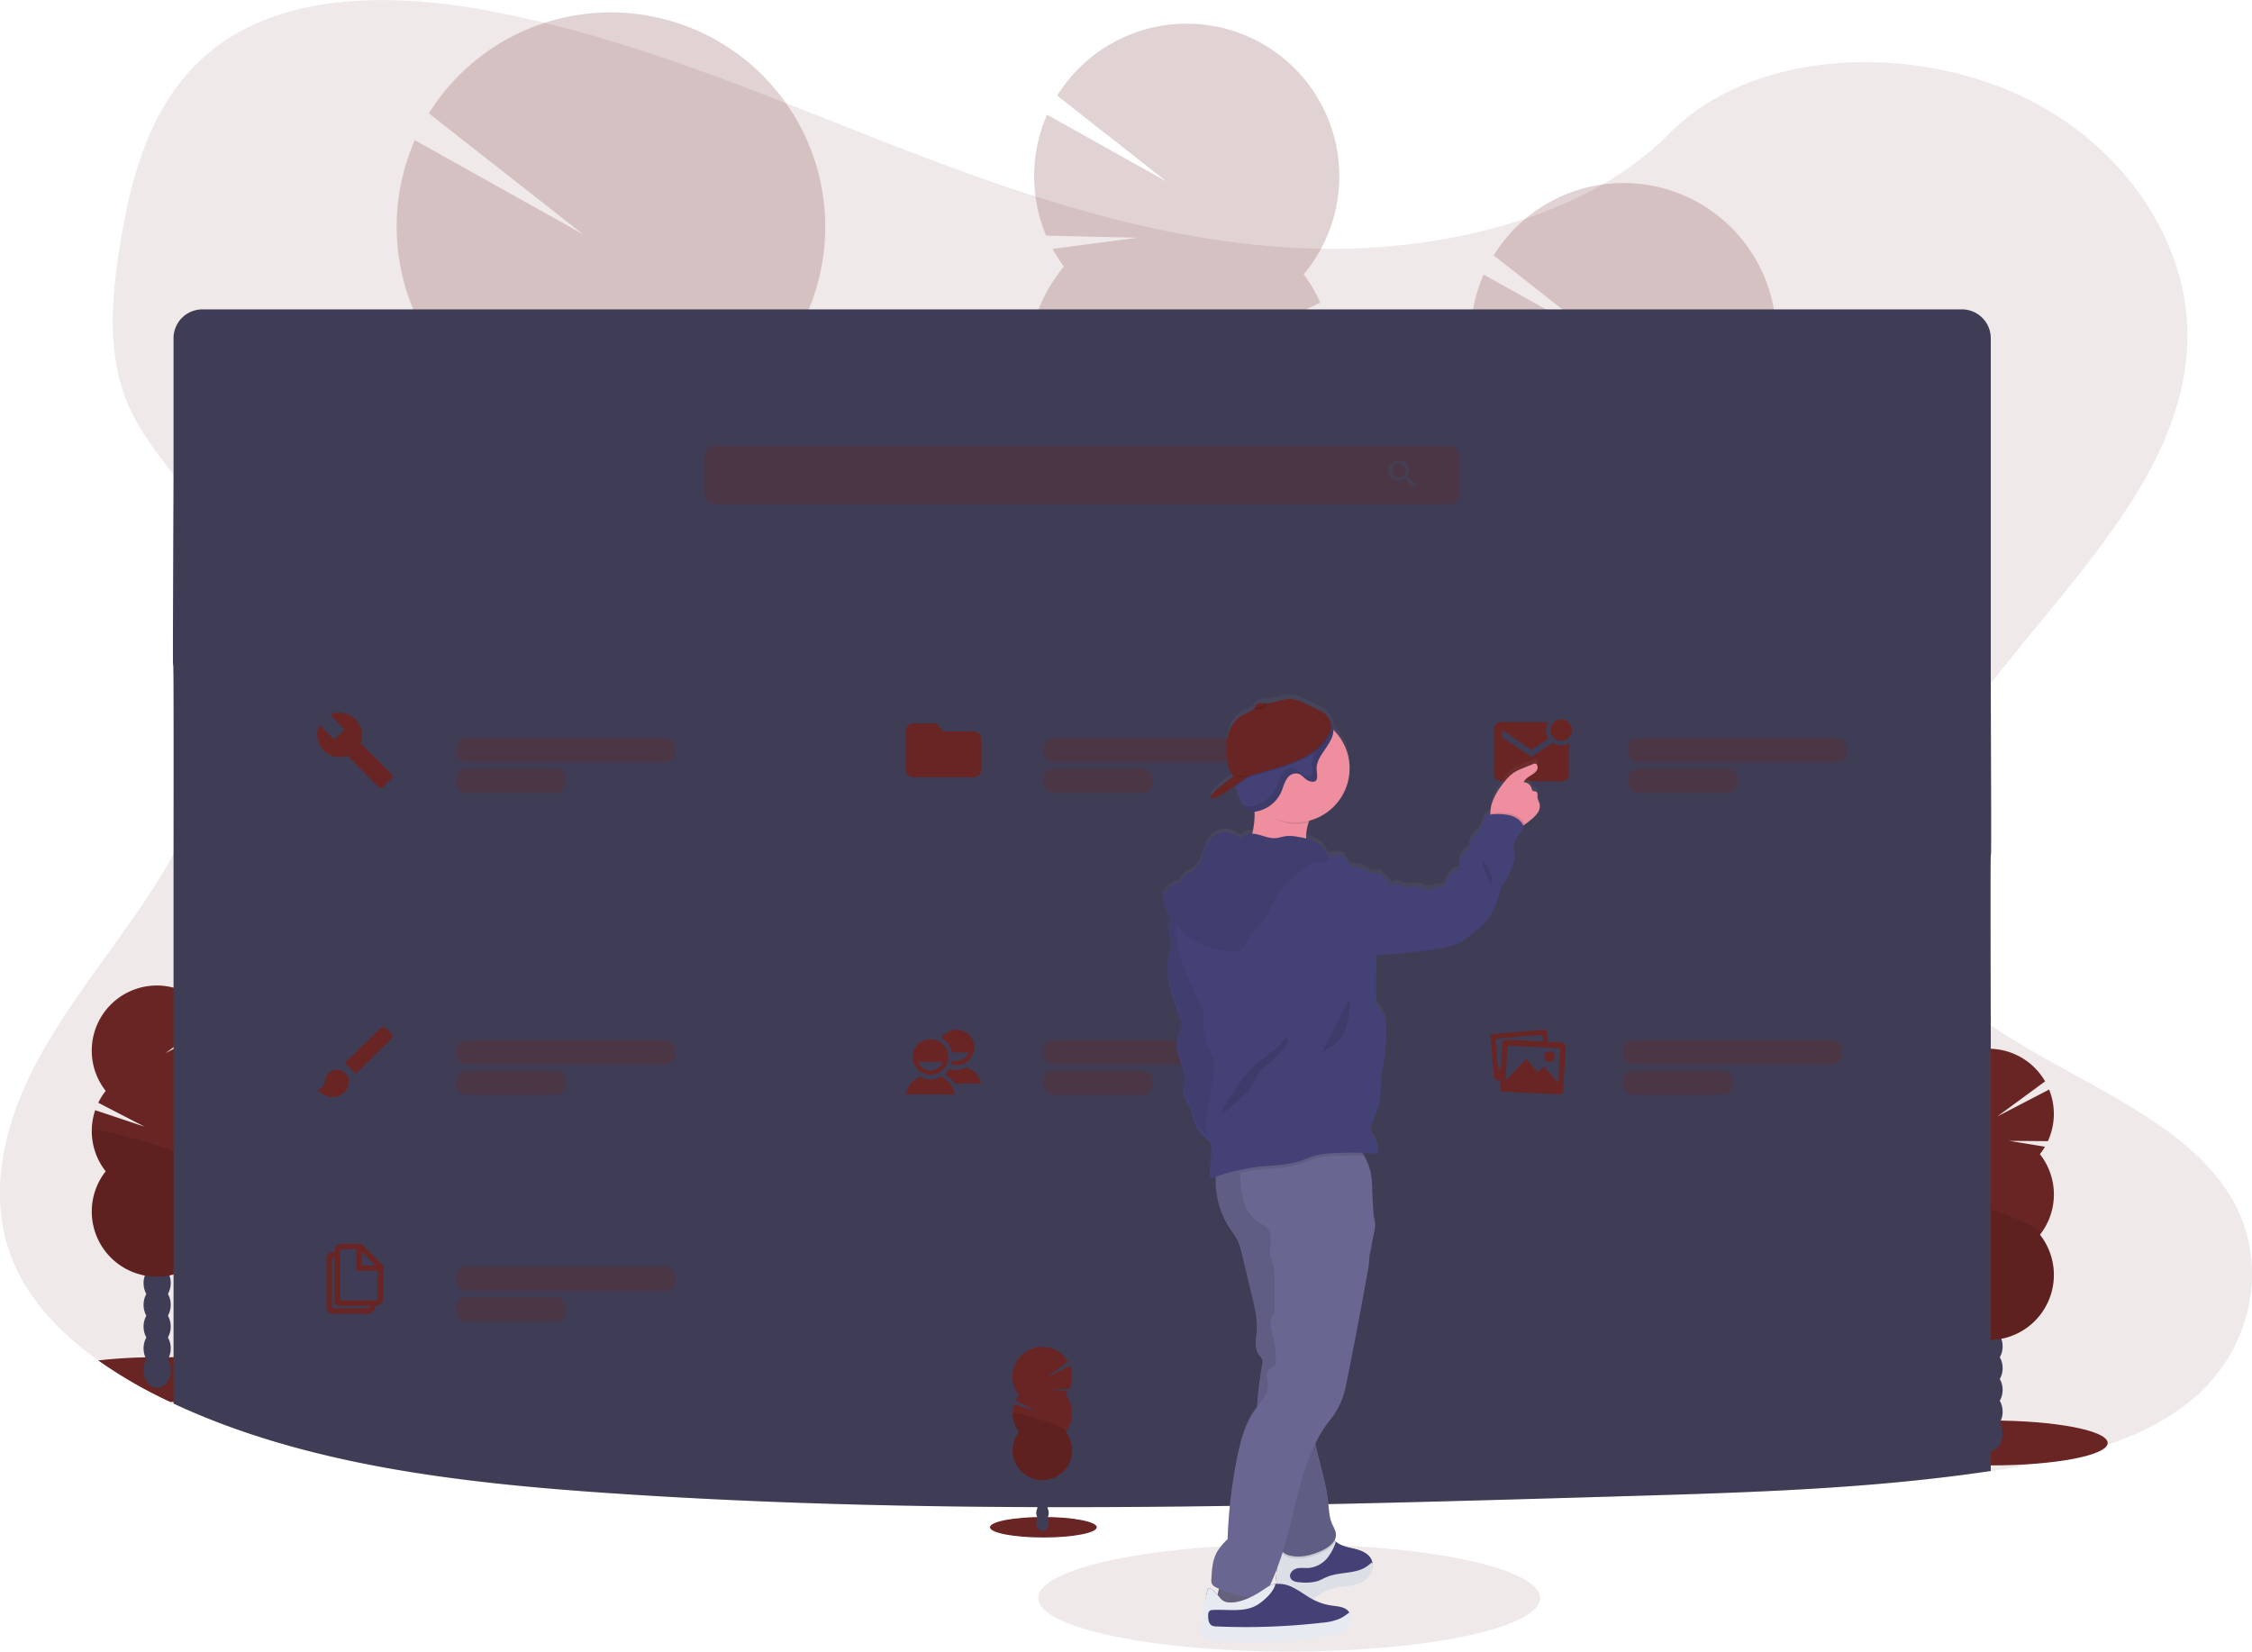 <svg id="a91a722e-5259-4ef2-8c31-2e8a1147b313" data-name="Layer 1" xmlns="http://www.w3.org/2000/svg" xmlns:xlink="http://www.w3.org/1999/xlink" width="1100" height="806.74" viewBox="0 0 1100 806.74"><defs><linearGradient id="f0793c8d-2cc7-4dcf-96d3-b23677fc2573" x1="459.23" y1="847.99" x2="459.23" y2="385.75" gradientTransform="translate(250.84)" gradientUnits="userSpaceOnUse"><stop offset="0" stop-color="gray" stop-opacity="0.25"/><stop offset="0.54" stop-color="gray" stop-opacity="0.12"/><stop offset="1" stop-color="gray" stop-opacity="0.1"/></linearGradient></defs><title>operating system</title><ellipse cx="629.72" cy="780.56" rx="122.56" ry="26.18" fill="#682523" opacity="0.1"/><path d="M1120.55,730.47c-24.35,20.2-59,28.56-92.51,33.84l-5.64.86c-58.57,8.74-118.32,10.52-177.79,12.28-165.87,4.91-332.17,9.81-497.6-1.51-73.16-5-148.13-13.76-212.25-43.7l-1.67-.79c-.83-.39-1.66-.78-2.49-1.19A224.11,224.11,0,0,1,98,711.17c-18.31-13.06-33.43-29-41.42-47.91-12.52-29.66-5.9-63,8.4-92s35.8-55.12,54.34-82.43c5.44-8,10.6-16.3,15.4-24.81,30-53.37,44.88-115.13,13.43-166.56a228.58,228.58,0,0,0-13.43-19c-7.67-10-15.47-20-20.74-31.07-12.29-25.76-9.65-54.73-5.17-82.25,6-36.59,17.05-76,51.38-98.86,35.67-23.74,86.3-22.54,130.57-14,68.83,13.19,132.36,40.8,196.49,65.7S618.6,165.56,689.11,168c62.26,2.17,134.89-14,176.23-56.08,40.15-40.85,115.6-43.94,170-19.27,51.91,23.54,85.48,73.36,83,123.12-3.16,62.1-54.93,111.83-95.9,164.7-6.81,8.79-13.33,17.68-19.28,26.72-19.42,29.53-33.15,65-19.78,96.88,7.5,17.85,21.81,31.47,39.06,43.36,38.65,26.63,92,44.55,116,81.83C1159.11,661.42,1151.45,704.82,1120.55,730.47Z" transform="translate(-50 -46.63)" fill="#682523" opacity="0.1"/><ellipse cx="972.5" cy="704.85" rx="57.01" ry="10.96" fill="#682523"/><ellipse cx="971.55" cy="700.19" rx="6.64" ry="8.69" fill="#3f3d56"/><ellipse cx="971.55" cy="689.57" rx="6.64" ry="8.69" fill="#3f3d56"/><ellipse cx="971.55" cy="678.94" rx="6.64" ry="8.69" fill="#3f3d56"/><ellipse cx="971.55" cy="668.32" rx="6.64" ry="8.69" fill="#3f3d56"/><ellipse cx="971.55" cy="657.7" rx="6.64" ry="8.69" fill="#3f3d56"/><ellipse cx="971.55" cy="647.08" rx="6.64" ry="8.69" fill="#3f3d56"/><ellipse cx="971.55" cy="636.46" rx="6.64" ry="8.69" fill="#3f3d56"/><path d="M1046.4,610.41a31,31,0,0,0,2.47-3.64l-17.44-2.86,18.86.14a31.78,31.78,0,0,0,.61-25.2L1025.59,592l23.34-17.15a31.8,31.8,0,1,0-52.51,35.58,31.55,31.55,0,0,0-3.63,5.8L1015.43,628l-24.14-8.1a31.79,31.79,0,0,0,5.13,29.86,31.8,31.8,0,1,0,50,0,31.78,31.78,0,0,0,0-39.32Z" transform="translate(-50 -46.63)" fill="#682523"/><path d="M989.61,630.07a31.68,31.68,0,0,0,6.81,19.66,31.8,31.8,0,1,0,50,0C1050.66,644.32,989.61,626.5,989.61,630.07Z" transform="translate(-50 -46.63)" opacity="0.1"/><path d="M184.73,720.54c0,5.59-21.81,10.21-50,10.87l-1.67,0c-.83-.39-1.66-.78-2.49-1.19A224.11,224.11,0,0,1,98,711.17c6.85-.8,14.64-1.34,23-1.52l1.13,0c1.82,0,3.67-.06,5.54-.06,1.22,0,2.43,0,3.62,0l1.18,0c.76,0,1.51,0,2.25,0C162.92,710.32,184.73,715,184.73,720.54Z" transform="translate(-50 -46.63)" fill="#682523"/><ellipse cx="76.76" cy="669.25" rx="6.64" ry="8.69" fill="#3f3d56"/><ellipse cx="76.76" cy="658.63" rx="6.64" ry="8.69" fill="#3f3d56"/><ellipse cx="76.76" cy="648.01" rx="6.64" ry="8.69" fill="#3f3d56"/><ellipse cx="76.76" cy="637.39" rx="6.64" ry="8.69" fill="#3f3d56"/><ellipse cx="76.76" cy="626.77" rx="6.64" ry="8.69" fill="#3f3d56"/><ellipse cx="76.76" cy="616.15" rx="6.64" ry="8.69" fill="#3f3d56"/><ellipse cx="76.76" cy="605.52" rx="6.64" ry="8.69" fill="#3f3d56"/><path d="M151.61,579.47a32.28,32.28,0,0,0,2.48-3.63L136.64,573l18.87.14a31.8,31.8,0,0,0,.6-25.19l-25.3,13.13,23.34-17.16a31.8,31.8,0,1,0-52.52,35.58,32.45,32.45,0,0,0-3.63,5.8L120.64,597,96.5,588.93a31.87,31.87,0,0,0,5.13,29.86,31.8,31.8,0,1,0,50,0,31.78,31.78,0,0,0,0-39.32Z" transform="translate(-50 -46.63)" fill="#682523"/><path d="M94.83,599.13a31.67,31.67,0,0,0,6.8,19.66,31.8,31.8,0,1,0,50,0C155.87,613.38,94.83,595.56,94.83,599.13Z" transform="translate(-50 -46.63)" opacity="0.1"/><g opacity="0.2"><path d="M355.84,601.92c0,.94-.1,1.86-.2,2.76Q344,600,332.72,594.75a18.59,18.59,0,0,1-10.6-5.17c-2.19-1.1-4.37-2.24-6.54-3.39a26.82,26.82,0,0,1,1.66-3c4.2-6.66,10.6-10.83,17.65-10.6s13.15,4.78,16.93,11.66A34.37,34.37,0,0,1,355.84,601.92Z" transform="translate(-50 -46.63)" fill="#3f3d56"/><path d="M357,567a34.56,34.56,0,0,1-5.13,17.32c-4.21,6.64-10.6,10.81-17.65,10.58-.49,0-1-.06-1.45-.1a18.59,18.59,0,0,1-10.6-5.17,25.27,25.27,0,0,1-4.88-6.37,35.82,35.82,0,0,1,1.1-35c4.21-6.66,10.6-10.83,17.65-10.6s13.15,4.78,16.93,11.66A34.47,34.47,0,0,1,357,567Z" transform="translate(-50 -46.63)" fill="#3f3d56"/><ellipse cx="336.18" cy="531.28" rx="28.63" ry="21.87" transform="translate(-255.43 803.92) rotate(-88.19)" fill="#3f3d56"/><ellipse cx="337.29" cy="496.31" rx="28.63" ry="21.87" transform="translate(-219.41 771.16) rotate(-88.19)" fill="#3f3d56"/><ellipse cx="338.39" cy="461.34" rx="28.63" ry="21.87" transform="translate(-183.39 738.39) rotate(-88.19)" fill="#3f3d56"/><path d="M264.12,219.46a105.78,105.78,0,0,1-7.76-12.24l57.72-7.62L252,198.1a104.92,104.92,0,0,1,.62-83l82,45.85L259.47,102A104.75,104.75,0,1,1,428.69,224.65,105.13,105.13,0,0,1,440,244.11l-75.77,36.38,80.33-24.17a104.85,104.85,0,0,1-20,97.78A104.75,104.75,0,1,1,260,348.91a104.73,104.73,0,0,1,4.08-129.45Z" transform="translate(-50 -46.63)" fill="#682523"/><path d="M449.05,290.08a104.29,104.29,0,0,1-24.44,64A104.75,104.75,0,1,1,260,348.91C246.57,330.66,449.42,278.33,449.05,290.08Z" transform="translate(-50 -46.63)" opacity="0.1"/></g><g opacity="0.2"><path d="M848.18,527.14c0,.67-.07,1.32-.14,2q-8.31-3.29-16.31-7.06a13.31,13.31,0,0,1-7.55-3.68c-1.55-.79-3.11-1.6-4.65-2.41a19.78,19.78,0,0,1,1.18-2.13c3-4.74,7.54-7.7,12.56-7.54s9.36,3.4,12.05,8.3A24.5,24.5,0,0,1,848.18,527.14Z" transform="translate(-50 -46.63)" fill="#3f3d56"/><path d="M849,502.25a24.56,24.56,0,0,1-3.65,12.33c-3,4.72-7.54,7.69-12.56,7.53l-1-.07a13.31,13.31,0,0,1-7.55-3.68,18.32,18.32,0,0,1-3.47-4.54,25.51,25.51,0,0,1,.78-24.88c3-4.74,7.55-7.71,12.56-7.55s9.37,3.4,12.05,8.3A24.55,24.55,0,0,1,849,502.25Z" transform="translate(-50 -46.63)" fill="#3f3d56"/><ellipse cx="834.19" cy="476.87" rx="20.37" ry="15.56" transform="translate(281.27 1248.98) rotate(-88.19)" fill="#3f3d56"/><ellipse cx="834.98" cy="451.98" rx="20.37" ry="15.56" transform="translate(306.9 1225.67) rotate(-88.19)" fill="#3f3d56"/><ellipse cx="835.76" cy="427.1" rx="20.37" ry="15.56" transform="translate(332.53 1202.35) rotate(-88.19)" fill="#3f3d56"/><path d="M782.91,255a73.57,73.57,0,0,1-5.52-8.71l41.08-5.42-44.21-1.07a74.67,74.67,0,0,1,.43-59.07L833,213.32,779.6,171.39A74.55,74.55,0,1,1,900,258.65a74.71,74.71,0,0,1,8.06,13.86L854.17,298.4l57.17-17.2a74.55,74.55,0,0,1-14.22,69.58A74.54,74.54,0,1,1,780,347.09,74.55,74.55,0,0,1,782.91,255Z" transform="translate(-50 -46.63)" fill="#682523"/><path d="M914.52,305.22a74.2,74.2,0,0,1-17.4,45.56A74.54,74.54,0,1,1,780,347.09C770.42,334.09,914.78,296.86,914.52,305.22Z" transform="translate(-50 -46.63)" opacity="0.1"/></g><g opacity="0.2"><path d="M635,449.09c0,.67-.08,1.32-.15,2q-8.31-3.29-16.31-7.06a13.28,13.28,0,0,1-7.54-3.68c-1.56-.79-3.11-1.6-4.65-2.41a19,19,0,0,1,1.17-2.13c3-4.73,7.55-7.7,12.56-7.54s9.36,3.4,12.05,8.3A24.5,24.5,0,0,1,635,449.09Z" transform="translate(-50 -46.63)" fill="#3f3d56"/><path d="M635.74,424.2a24.56,24.56,0,0,1-3.65,12.33c-3,4.72-7.54,7.69-12.56,7.53-.35,0-.68,0-1-.07a13.28,13.28,0,0,1-7.54-3.68,18.11,18.11,0,0,1-3.48-4.54,25.48,25.48,0,0,1,.79-24.88c3-4.74,7.54-7.71,12.56-7.55s9.36,3.4,12,8.3A24.54,24.54,0,0,1,635.74,424.2Z" transform="translate(-50 -46.63)" fill="#3f3d56"/><ellipse cx="620.97" cy="398.82" rx="20.37" ry="15.56" transform="matrix(0.03, -1, 1, 0.03, 152.77, 960.28)" fill="#3f3d56"/><ellipse cx="621.75" cy="373.93" rx="20.37" ry="15.56" transform="translate(178.4 936.96) rotate(-88.19)" fill="#3f3d56"/><ellipse cx="622.54" cy="349.05" rx="20.37" ry="15.56" transform="translate(204.04 913.64) rotate(-88.19)" fill="#3f3d56"/><path d="M569.68,176.91a74.87,74.87,0,0,1-5.52-8.71l41.08-5.42L561,161.71a74.62,74.62,0,0,1,.44-59.07l58.33,32.63L566.38,93.34A74.54,74.54,0,1,1,686.8,180.6a74.76,74.76,0,0,1,8.07,13.86L641,220.35l57.16-17.2a74.55,74.55,0,0,1-14.22,69.58A74.54,74.54,0,1,1,566.78,269a74.57,74.57,0,0,1,2.9-92.13Z" transform="translate(-50 -46.63)" fill="#682523"/><path d="M701.29,227.17a74.2,74.2,0,0,1-17.4,45.56A74.54,74.54,0,1,1,566.78,269C557.19,256.05,701.55,218.81,701.29,227.17Z" transform="translate(-50 -46.63)" opacity="0.1"/></g><path d="M1022.4,547.44V765.17c-58.57,8.74-118.32,10.52-177.79,12.28-165.87,4.91-332.17,9.81-497.6-1.51-73.16-5-148.13-13.76-212.25-43.7V464c.24-185-.76,0,0-185.56V211.85a14.1,14.1,0,0,1,14.1-14.1H1008.3a14.1,14.1,0,0,1,14.1,14.1V380.48C1023,547,1022,381,1022.4,547.44Z" transform="translate(-50 -46.63)" fill="#3f3d56"/><rect x="344.15" y="217.75" width="368.86" height="28.56" rx="5.22" fill="#682523" opacity="0.3"/><path d="M737.94,279.85h-.61l-.23-.19a5.1,5.1,0,0,0,1.19-3.25,4.94,4.94,0,1,0-4.92,5,5.09,5.09,0,0,0,3.24-1.18l.22.19V281l3.81,3.82,1.14-1.14Zm-4.57,0a3.44,3.44,0,1,1,3.43-3.44A3.42,3.42,0,0,1,733.37,279.85Z" transform="translate(-50 -46.63)" fill="#444053"/><rect x="222.84" y="493.2" width="34.42" height="11.9" rx="5" fill="#3f3d56" opacity="0.7"/><rect x="222.84" y="522.95" width="53.54" height="11.9" rx="5" fill="#682523" opacity="0.3"/><rect x="222.84" y="508.08" width="107.09" height="11.9" rx="5" fill="#682523" opacity="0.3"/><path d="M214.57,569.21a5.74,5.74,0,0,0-5.8,5.69,3.88,3.88,0,0,1-3.87,3.79,10,10,0,0,0,7.73,3.8,7.67,7.67,0,0,0,7.75-7.59A5.75,5.75,0,0,0,214.57,569.21Zm26.53-17.76-2.6-2.55a1.94,1.94,0,0,0-2.72,0l-17.34,17,5.32,5.22,17.32-17A1.86,1.86,0,0,0,241.1,551.45Z" transform="translate(-50 -46.63)" fill="#682523"/><rect x="222.84" y="345.66" width="34.42" height="11.9" rx="5" fill="#3f3d56" opacity="0.7"/><rect x="222.84" y="375.41" width="53.54" height="11.9" rx="5" fill="#682523" opacity="0.3"/><rect x="222.84" y="360.53" width="107.09" height="11.9" rx="5" fill="#682523" opacity="0.3"/><path d="M241.18,424.78,226,409.5a10.82,10.82,0,0,0-2.51-11.58,11,11,0,0,0-12.35-2.18l7.18,7.22-5,5L206,400.78a10.86,10.86,0,0,0,2.17,12.41,10.66,10.66,0,0,0,11.51,2.52L234.83,431a1.61,1.61,0,0,0,2.34,0l3.84-3.86a1.51,1.51,0,0,0,.17-2.35Z" transform="translate(-50 -46.63)" fill="#682523"/><rect x="509.6" y="493.2" width="34.42" height="11.9" rx="5" fill="#3f3d56" opacity="0.7"/><rect x="509.6" y="522.95" width="53.54" height="11.9" rx="5" fill="#682523" opacity="0.3"/><rect x="509.6" y="508.08" width="107.09" height="11.9" rx="5" fill="#682523" opacity="0.3"/><path d="M509.44,572.63a10,10,0,0,1-9.89,0c-3.87,1.19-6.24,5.09-7.12,8.54h24.12C515.68,577.72,513.32,573.82,509.44,572.63Zm-4.94-18.37a8.69,8.69,0,1,0,8.69,8.68A8.69,8.69,0,0,0,504.5,554.26Zm0,15.3a6.71,6.71,0,0,1-6.07-4.14h12.14A6.71,6.71,0,0,1,504.5,569.56Z" transform="translate(-50 -46.63)" fill="#682523"/><path d="M522.09,568a10.07,10.07,0,0,1-8.4.69,12,12,0,0,1-2.3,2.86,11.24,11.24,0,0,1,4.9,4.33H529.2A10.72,10.72,0,0,0,522.09,568Zm-4.94-18.38a8.71,8.71,0,0,0-7.33,4,10.78,10.78,0,0,1,5.15,7.14h8.25a6.72,6.72,0,0,1-6.07,4.12,6,6,0,0,1-2.08-.38,11.65,11.65,0,0,1-.54,2.07,8.35,8.35,0,0,0,2.62.4,8.69,8.69,0,0,0,0-17.38Z" transform="translate(-50 -46.63)" fill="#682523"/><rect x="222.84" y="603.86" width="34.42" height="11.9" rx="5" fill="#3f3d56" opacity="0.7"/><rect x="222.84" y="633.61" width="53.54" height="11.9" rx="5" fill="#682523" opacity="0.3"/><rect x="222.84" y="618.74" width="107.09" height="11.9" rx="5" fill="#682523" opacity="0.3"/><path d="M226.57,654.25h-9.82a3.28,3.28,0,0,0-3.32,3.24v.7h-.62a3.28,3.28,0,0,0-3.32,3.24v23.63a3.34,3.34,0,0,0,3.32,3.32h17.08a3.27,3.27,0,0,0,3.23-3.32v-.62h.71a3.27,3.27,0,0,0,3.23-3.32V664.75Zm0,3.66,6.84,6.84h-6.84Zm3.94,27.15a.67.67,0,0,1-.62.7H212.81a.73.73,0,0,1-.69-.7V661.43a.67.67,0,0,1,.69-.62h.62v21c0,1.82.86,2.66,2.67,2.66h14.41Zm3.93-3.94a.66.66,0,0,1-.61.7H216.75a.73.73,0,0,1-.69-.7V657.49a.67.67,0,0,1,.69-.62h7.19v10.51h10.5Z" transform="translate(-50 -46.63)" fill="#682523"/><rect x="509.6" y="345.66" width="34.42" height="11.9" rx="5" fill="#3f3d56" opacity="0.7"/><rect x="509.6" y="375.41" width="53.54" height="11.9" rx="5" fill="#682523" opacity="0.3"/><rect x="509.6" y="360.53" width="107.09" height="11.9" rx="5" fill="#682523" opacity="0.3"/><path d="M507.32,400H495.94a3.51,3.51,0,0,0-3.5,3.51v19.25a3.5,3.5,0,0,0,3.5,3.5H525.7a3.5,3.5,0,0,0,3.5-3.5V407.42a3.51,3.51,0,0,0-3.5-3.5H510.82l-3.5-3.94Z" transform="translate(-50 -46.63)" fill="#682523"/><rect x="792.79" y="493.2" width="34.42" height="11.9" rx="5" fill="#3f3d56" opacity="0.7"/><rect x="792.79" y="522.95" width="53.54" height="11.9" rx="5" fill="#682523" opacity="0.3"/><rect x="792.79" y="508.08" width="107.09" height="11.9" rx="5" fill="#682523" opacity="0.3"/><path d="M812.93,555.91l-6.77-.32-.4-4.41a1.7,1.7,0,0,0-1.88-1.52l-24.27,2a1.67,1.67,0,0,0-1.59,1.79l1.73,19.35a1.7,1.7,0,0,0,1.88,1.49l1.23-.09-.19,3.76a1.87,1.87,0,0,0,1.83,1.93l27.09,1.28a1.88,1.88,0,0,0,2-1.74l1.14-21.6A1.86,1.86,0,0,0,812.93,555.91Zm-29.12.44-.58,11.06-1.44,2-1.32-14.61v-.09a.89.89,0,0,1,.78-.77l21.42-1.75a.81.81,0,0,1,.87.64s0,0,0,0,0,0,0,0l.21,2.52-18-.86A1.9,1.9,0,0,0,783.81,556.35Zm27.4,19.44-7-8.17-3.07,2.82-5.67-6.63-10.07,10.72.86-16.33v0a.94.94,0,0,1,1-.74l23.9,1.16a.87.87,0,0,1,.85.83s0,0,0,0Z" transform="translate(-50 -46.63)" fill="#682523"/><path d="M806.89,565.42a2.63,2.63,0,1,0-2.62-2.63A2.64,2.64,0,0,0,806.89,565.42Z" transform="translate(-50 -46.63)" fill="#682523"/><rect x="795.17" y="345.66" width="34.42" height="11.9" rx="5" fill="#3f3d56" opacity="0.7"/><rect x="795.17" y="375.41" width="53.54" height="11.9" rx="5" fill="#682523" opacity="0.3"/><rect x="795.17" y="360.53" width="107.09" height="11.9" rx="5" fill="#682523" opacity="0.3"/><circle cx="762.56" cy="356.63" r="5.25" fill="#682523"/><path d="M808.53,409.45l-10.42,6.94-14.44-9.62v-3.51l14.44,9.63,8.3-5.53a7.39,7.39,0,0,1-.1-8H783.24a3.52,3.52,0,0,0-3.51,3.51v21.88a3.52,3.52,0,0,0,3.51,3.51H813a3.51,3.51,0,0,0,3.5-3.51v-15.2a7.37,7.37,0,0,1-8-.06Z" transform="translate(-50 -46.63)" fill="#682523"/><ellipse cx="509.64" cy="746.02" rx="26.08" ry="5.01" fill="#682523"/><ellipse cx="509.21" cy="743.89" rx="3.04" ry="3.97" fill="#3f3d56"/><ellipse cx="509.21" cy="739.03" rx="3.04" ry="3.97" fill="#3f3d56"/><ellipse cx="509.21" cy="734.17" rx="3.04" ry="3.97" fill="#3f3d56"/><ellipse cx="509.21" cy="729.31" rx="3.04" ry="3.97" fill="#3f3d56"/><ellipse cx="509.21" cy="724.46" rx="3.04" ry="3.97" fill="#3f3d56"/><ellipse cx="509.21" cy="719.6" rx="3.04" ry="3.97" fill="#3f3d56"/><ellipse cx="509.21" cy="714.74" rx="3.04" ry="3.97" fill="#3f3d56"/><path d="M570.57,728.13a13.59,13.59,0,0,0,1.13-1.67l-8-1.31,8.62.07a14.59,14.59,0,0,0,.28-11.52l-11.57,6,10.67-7.85a14.54,14.54,0,1,0-24,16.28,15.11,15.11,0,0,0-1.66,2.65l10.36,5.38-11-3.7a14.53,14.53,0,0,0,2.34,13.65,14.54,14.54,0,1,0,22.86,0,14.55,14.55,0,0,0,0-18Z" transform="translate(-50 -46.63)" fill="#682523"/><path d="M544.6,737.12a14.45,14.45,0,0,0,3.11,9,14.54,14.54,0,1,0,22.86,0C572.52,743.64,544.6,735.49,544.6,737.12Z" transform="translate(-50 -46.63)" opacity="0.1"/><path d="M802,436.86a13.68,13.68,0,0,1-1-2.7c-.1-1.07.32-2.48-.63-3-.53-.29-1.27-.07-1.74-.45a2.15,2.15,0,0,1-.51-1.2,4.1,4.1,0,0,0-3.8-3c1-2.71,4.68-3.37,6.3-5.76.81-1.19.55-3.38-.88-3.39a2.49,2.49,0,0,0-1,.25l-5.33,2.2a27.35,27.35,0,0,0-3,1.39c-2.93,1.67-5.12,4.38-7.09,7.13a30.49,30.49,0,0,0-4.41,8,18,18,0,0,0-.94,5.49c0,.19,0,.38,0,.56-.87.15-1.58.53-2.49.71l-2.07,5.47a6.93,6.93,0,0,1-1.35,2.49,12.52,12.52,0,0,1-1.46,1.15,8.45,8.45,0,0,0-2.91,7.37,7.93,7.93,0,0,0-4.66,9.78,9.31,9.31,0,0,0-6.81,6,4.43,4.43,0,0,1-.89,1.88,3.55,3.55,0,0,1-2.37.73c-2.34.15-4.38,2-6.49,1a13.21,13.21,0,0,0-7.71-1.08,5.77,5.77,0,0,1-1.65.15,4.43,4.43,0,0,1-1.35-.47,10.46,10.46,0,0,0-3.06-1.21,2.84,2.84,0,0,0-2.9,1.12c-.74-.81-1.18-1.86-1.85-2.73a3,3,0,0,0-2.82-1.35c.7-.63,0-1.89-.93-2.11a11.56,11.56,0,0,0-2.81.1c-2.44,0-4.32-2.24-6.69-2.83-2.18-.53-5.09.11-6.21-1.85-.35-.63-.45-1.45-1-1.92a3.64,3.64,0,0,0-.71-1.45c-.9-1-2.41-1.16-3.76-1.12a15.68,15.68,0,0,0-4.37.75c0-.17-.09-.36-.15-.56a11.09,11.09,0,0,0-4.84-5.94A20,20,0,0,0,688,454.2c0-.18,0-.35,0-.53a22.55,22.55,0,0,1,1.16-7.43c.08-.26.18-.52.27-.78a26.6,26.6,0,0,0,12-44.63,6.83,6.83,0,0,0-.21-1.6,7.86,7.86,0,0,0-1.6-3.12c-1.22-2.72-3.12-3.92-5.55-5.06-.7-.33-1.44-.65-2.22-1-3.87-1.74-7.61-4.3-12-4.29-4,0-7.86,2.21-11.82,2.13l-.3,0h-.29l-.36,0c-1.11-.13-2.44-.39-3.17.46a4.5,4.5,0,0,0-.56,1.09,2.64,2.64,0,0,1-.2.37h0a4.4,4.4,0,0,1-.51.69h0c-1.28,1.4-3.43,2-5.2,2.94-4,2.05-6.62,6.23-7.66,10.61s-.68,9,.1,13.44c.4,2.22,1.26,4.74,2.84,6.14h0l0,0s-13.37,9.51-10.93,10.86c1.33.74,6.87-2.77,11.64-6.12.05.2.09.41.15.61a44,44,0,0,0,2.18,6.25c1,2.39,2.44,5,4.93,5.69a5.36,5.36,0,0,0,1.69.19l.44,0a39.39,39.39,0,0,1-1.15,10.87,6.61,6.61,0,0,0-4.09,1.13,3.29,3.29,0,0,1-1.66.88,2.89,2.89,0,0,1-1.71-.84,9.7,9.7,0,0,0-12.14.64c-4.84,4.57-4.29,13.49-10,16.95-1.56.95-3.56,1.46-4.48,3.05a11.41,11.41,0,0,1-.77,1.47,4.05,4.05,0,0,1-1.36,1,26.48,26.48,0,0,0-4.68,2.7,6.72,6.72,0,0,0-2.69,4.54,8.61,8.61,0,0,0,.82,3.81,36.44,36.44,0,0,0,3.12,6,6.38,6.38,0,0,0-1.26,2.95c-.4,2.81.94,5.58,1.09,8.42.13,2.48-.66,4.9-1.1,7.34-1.76,9.54,1.61,19.2,5,28.26a14.58,14.58,0,0,1,1.2,4.65c.09,3-1.6,5.67-2.07,8.59-1,6.14,3.53,11.92,3.63,18.13,0,2.87-.86,5.78-.14,8.55.47,1.85,1.62,3.44,2.44,5.17,1.44,3.06,1.83,6.53,3.21,9.62a23.07,23.07,0,0,0,7.12,8.48c1.73,5.49-.73,12.12,0,18q1.41-.56,2.85-1a41.17,41.17,0,0,0,6.3,24.84c1.55,2.42,3.37,4.68,4.54,7.31a34.26,34.26,0,0,1,1.77,5.79q2.51,10.47,5,20.92c1.36,5.65,2.73,11.4,2.32,17.2-.28,4-1.3,8.57,1.18,11.77a8.51,8.51,0,0,1,1.49,2.06,5.22,5.22,0,0,1,0,2.72,180.71,180.71,0,0,0-2.48,20.39c-.56.75-1.12,1.51-1.63,2.26-4.11,6-6.09,13.21-7.69,20.32a245.83,245.83,0,0,0-5.16,42.44,28.38,28.38,0,0,0-5.26,6.41c-2.15,4-2.43,8.7-2.66,13.24a4.73,4.73,0,0,0,.24,2.18A4.48,4.48,0,0,0,644.2,822l1.24.59c-.27,1-.51,2-.72,3.05-1.58-1.78-4.39-4.6-4.87-2.54a101.78,101.78,0,0,0-2.56,21,1.77,1.77,0,0,0,1.9,2.12A116.25,116.25,0,0,0,660,848c5.65,0,11.29-.46,16.92-.89l5.77-.44a127.7,127.7,0,0,0,17.67-2.19c2.55-.56,5.18-1.35,7.1-3.14s2.86-4.85,1.54-7.12v0c-1.61-2.74-5.37-2.94-8.51-3.38a27.85,27.85,0,0,1-8.92-2.84c-.63-.32-1.24-.68-1.85-1,.16,0,.33-.08.48-.14,2.7-.91,4.85-3,7.39-4.25,3-1.45,6.31-1.78,9.57-2.19s6.62-1,9.33-2.86c2.54-1.74,4.34-4.91,3.75-7.89a5.15,5.15,0,0,0-.16-.62c-1-3.23-4.5-5-7.76-5.8s-6.8-1.28-9.44-3.38l-.39-.31c-.22-.19-.45-.37-.69-.56a5.62,5.62,0,0,0,.77-3.26c-.14-1.79-1.18-3.37-1.89-5-1.39-3.25-1.5-6.88-1.88-10.39-.94-8.83-3.65-17.35-5.69-26-.23-1-.45-2-.67-3a62.86,62.86,0,0,1,7.27-11.64,38,38,0,0,0,7-13.77c.42-1.54.73-3.1,1.05-4.67Q713.18,694.18,718,667a45.19,45.19,0,0,0,.91-7.84,23.89,23.89,0,0,0,1.35-7.43c.94-3.67,1.89-7.52,1.12-9.92-.54-1.7-.81-7.51-1.11-13.08a50.24,50.24,0,0,0-.54-8.93c-.09-.51-.19-1-.3-1.51q-.09-.45-.18-.75a25.68,25.68,0,0,0-1.76-4.86,23.63,23.63,0,0,0-1.32-2.71,12.34,12.34,0,0,0-1-1.48,62,62,0,0,1,6.22.58c.5.07,1.12.11,1.43-.3A1.47,1.47,0,0,0,723,608a12.75,12.75,0,0,0-1.62-6.76c-.8-1.42-1.91-2.8-1.88-4.43a6.53,6.53,0,0,1,.55-2.2l2.77-7.44c2.35-6.29,1.23-13.58,2.45-20.18a118.46,118.46,0,0,0,1.82-15.61c.23-4.47.09-9.32-2.6-12.9a14.73,14.73,0,0,1-2-2.84,8.41,8.41,0,0,1-.48-3.39q-.07-10.51.42-21a206.38,206.38,0,0,0,35.05-4,22,22,0,0,0,4-1.08,20.19,20.19,0,0,0,4-2.53c3.93-2.84,7.92-5.73,10.91-9.55a32.36,32.36,0,0,0,6.46-15.94c2.84-2.63,4.35-6.37,5.77-10a15.42,15.42,0,0,0,1.32-4.85c.07-1.72-1.06-3.52-.74-5.21a13.78,13.78,0,0,1,4.19-7.58,2.74,2.74,0,0,0,1-1.33,2.12,2.12,0,0,0-.23-1.3l-.09-.15c.28-.17.54-.35.81-.53.93-.66,1.82-1.39,2.69-2.1a17,17,0,0,0,3.49-3.54A5.75,5.75,0,0,0,802,436.86ZM673.69,820.15c-.24,0-.48,0-.71.06a9.57,9.57,0,0,0-2.54.73l-.19.1c1.1-2.38,2.14-4.8,3.08-7.26.11-.29.21-.58.32-.88l-.12,1.64A20.22,20.22,0,0,0,673.69,820.15Z" transform="translate(-50 -46.63)" fill="url(#f0793c8d-2cc7-4dcf-96d3-b23677fc2573)"/><path d="M688,455.73c.1,3.88,1.42,7.64,1.62,11.52-11.43.57-22.72-5-34-3.28,3.17-2.05,4.86-5.74,5.86-9.37a38.9,38.9,0,0,0,1.11-14.41,6.61,6.61,0,0,0-.14-.79c-.42-1.9-1.51-4.59-1.22-6.08.39-2,2.25-1.59,3.93-1.48a150.51,150.51,0,0,1,15.26,2c1.32.23,14.13,3.43,14.33,3.1a59.69,59.69,0,0,0-5.55,11.43A22.32,22.32,0,0,0,688,455.73Z" transform="translate(-50 -46.63)" fill="#ee8e9e"/><path d="M801.05,443.73a16.64,16.64,0,0,1-3.49,3.52c-.87.71-1.76,1.44-2.69,2.09a11.5,11.5,0,0,1-5.72,2.33c-2.72.18-8.51-1.42-10.2-3.75a6.77,6.77,0,0,1-1-3.91,17.88,17.88,0,0,1,.94-5.46,30.42,30.42,0,0,1,4.41-8c2-2.74,4.16-5.43,7.09-7.09a27.35,27.35,0,0,1,3-1.39l5.33-2.18a2.5,2.5,0,0,1,1-.26c1.43,0,1.69,2.2.88,3.38-1.62,2.38-5.27,3-6.3,5.73a4.09,4.09,0,0,1,3.8,2.95,2.11,2.11,0,0,0,.51,1.19c.47.37,1.21.16,1.74.45.95.5.53,1.91.63,3a13.5,13.5,0,0,0,1,2.68A5.69,5.69,0,0,1,801.05,443.73Z" transform="translate(-50 -46.63)" fill="#ee8e9e"/><path d="M643.4,833.08c.88-.88,2.32-.73,3.55-.54a132,132,0,0,0,19.95,1.61c.84-4.08-1.59-8-2.37-12.14a10.76,10.76,0,0,0-.8-3.08c-.94-1.8-3.06-2.63-5.05-3-3.59-.76-9.21-2.09-11.22,1.54C645.05,821.78,644.28,828.22,643.4,833.08Z" transform="translate(-50 -46.63)" fill="#65617d"/><path d="M716.49,817.65c-2.71,1.85-6.07,2.42-9.33,2.84s-6.61.74-9.57,2.19c-2.54,1.26-4.69,3.32-7.39,4.22a15.31,15.31,0,0,1-7.67.12c-3-.57-6.26-1.67-7.89-4.29-1.46-2.32-1.31-5.27-1.11-8,.24-3.09.47-6.2.69-9.3a4.4,4.4,0,0,1,.58-2.24c2.19-3.2,7.52,1.33,10.37,1.33,4.52,0,9.37-2.46,12.62-5.45a3.89,3.89,0,0,1,1-.74c1.29-.58,2.58.49,3.72,1.42l.39.31c2.64,2.09,6.18,2.52,9.44,3.37s6.75,2.55,7.76,5.77a4.57,4.57,0,0,1,.16.61C720.83,812.76,719,815.91,716.49,817.65Z" transform="translate(-50 -46.63)" fill="#3f3d56"/><path d="M716.49,817.65c-2.71,1.85-6.07,2.42-9.33,2.84s-6.61.74-9.57,2.19c-2.54,1.26-4.69,3.32-7.39,4.22a15.31,15.31,0,0,1-7.67.12c-3-.57-6.26-1.67-7.89-4.29-1.46-2.32-1.31-5.27-1.11-8,.24-3.09.47-6.2.69-9.3a4.4,4.4,0,0,1,.58-2.24c2.19-3.2,7.52,1.33,10.37,1.33,4.52,0,9.37-2.46,12.62-5.45a3.89,3.89,0,0,1,1-.74c1.29-.58,2.58.49,3.72,1.42l.39.31c2.64,2.09,6.18,2.52,9.44,3.37s6.75,2.55,7.76,5.77a4.57,4.57,0,0,1,.16.61C720.83,812.76,719,815.91,716.49,817.65Z" transform="translate(-50 -46.63)" fill="#434175"/><path d="M716.49,818.69c-2.71,1.85-6.07,2.43-9.33,2.85s-6.61.73-9.57,2.18c-2.54,1.26-4.69,3.32-7.39,4.22a15.31,15.31,0,0,1-7.67.12,12.6,12.6,0,0,1-7.89-5.33c-1.46-2.32-1.31-5.27-1.11-8,.24-3.09.47-6.2.69-9.3a4.4,4.4,0,0,1,.58-2.24c2.19-3.2,7.52,1.33,10.37,1.33,4.52,0,9.37-2.46,12.62-5.45a3.89,3.89,0,0,1,1-.74c1.29-.58,2.58.49,3.72,1.42a26.4,26.4,0,0,1-3.17,6.56,13.63,13.63,0,0,1-10,6.22c-2,.15-4.09-.25-6,.27s-3.77,2.52-3.08,4.42,3.06,2.25,5,2.36a22.38,22.38,0,0,0,8.21-.58c1.6-.53,3.07-1.41,4.62-2.06,6.62-2.74,15-1.21,20.46-5.85a13,13,0,0,1,1.67-1.28C721.67,812.8,719,817,716.49,818.69Z" transform="translate(-50 -46.63)" fill="#e8eaf2"/><path d="M716.49,818.69c-2.71,1.85-6.07,2.43-9.33,2.85s-6.61.73-9.57,2.18c-2.54,1.26-4.69,3.32-7.39,4.22a15.31,15.31,0,0,1-7.67.12,12.6,12.6,0,0,1-7.89-5.33c-1.46-2.32-1.31-5.27-1.11-8,.24-3.09.47-6.2.69-9.3a4.4,4.4,0,0,1,.58-2.24c2.19-3.2,7.52,1.33,10.37,1.33,4.52,0,9.37-2.46,12.62-5.45a3.89,3.89,0,0,1,1-.74c1.29-.58,2.58.49,3.72,1.42a26.4,26.4,0,0,1-3.17,6.56,13.63,13.63,0,0,1-10,6.22c-2,.15-4.09-.25-6,.27s-3.77,2.52-3.08,4.42,3.06,2.25,5,2.36a22.38,22.38,0,0,0,8.21-.58c1.6-.53,3.07-1.41,4.62-2.06,6.62-2.74,15-1.21,20.46-5.85a13,13,0,0,1,1.67-1.28C721.67,812.8,719,817,716.49,818.69Z" transform="translate(-50 -46.63)" opacity="0.05"/><path d="M644.64,616.07a40.77,40.77,0,0,0,5.58,30c1.55,2.4,3.37,4.66,4.54,7.27a33.77,33.77,0,0,1,1.77,5.77l5,20.8c1.36,5.62,2.73,11.34,2.32,17.11-.28,4-1.3,8.53,1.18,11.71a8.46,8.46,0,0,1,1.49,2.05,5.15,5.15,0,0,1,0,2.7c-2.54,15.11-4.43,30.9.16,45.51,4.17,13.25,4.41,27.93,7.95,41.35a9.24,9.24,0,0,0,2.19,4.59,7.27,7.27,0,0,0,3.3,1.56c5.22,1.25,10.73-.21,15.59-2.46,3.42-1.59,7.1-4.37,6.81-8.12-.14-1.79-1.18-3.36-1.89-5-1.39-3.23-1.5-6.83-1.88-10.33-.94-8.78-3.65-17.26-5.69-25.84s-3.44-17.57-1.71-26.23a229.79,229.79,0,0,1,16.87-51.9,6.27,6.27,0,0,1,1.55-2.32,16.86,16.86,0,0,0,2.19-1.49,6.66,6.66,0,0,0,1-2.72c.76-2.74,3-4.77,4.53-7.17,3.83-6.08,2.62-13.87,2.48-21.05-.14-7,.86-14-.28-20.92S714.65,607,708,604.88c-3.29-1.07-6.85-.82-10.29-.48C679.48,606.2,661.76,609.51,644.64,616.07Z" transform="translate(-50 -46.63)" fill="#696791"/><path d="M644.64,617.07a40.77,40.77,0,0,0,5.58,30c1.55,2.4,3.37,4.66,4.54,7.27a33.77,33.77,0,0,1,1.77,5.77l5,20.8c1.36,5.62,2.73,11.34,2.32,17.11-.28,4-1.3,8.53,1.18,11.71a8.46,8.46,0,0,1,1.49,2.05,5.15,5.15,0,0,1,0,2.7c-2.54,15.11-4.43,30.9.16,45.51,4.17,13.25,4.41,27.93,7.95,41.35a9.24,9.24,0,0,0,2.19,4.59,7.27,7.27,0,0,0,3.3,1.56c5.22,1.25,10.73-.21,15.59-2.46,3.42-1.59,7.1-4.37,6.81-8.12-.14-1.79-1.18-3.36-1.89-5-1.39-3.23-1.5-6.83-1.88-10.33-.94-8.78-3.65-17.26-5.69-25.84s-3.44-17.57-1.71-26.23a229.79,229.79,0,0,1,16.87-51.9,6.27,6.27,0,0,1,1.55-2.32,16.86,16.86,0,0,0,2.19-1.49,6.66,6.66,0,0,0,1-2.72c.76-2.74,3-4.77,4.53-7.17,3.83-6.08,2.62-13.87,2.48-21.05-.14-7,.86-14-.28-20.92S714.65,608,708,605.88c-3.29-1.07-6.85-.82-10.29-.48C679.48,607.2,661.76,610.51,644.64,617.07Z" transform="translate(-50 -46.63)" opacity="0.1"/><path d="M718.92,659.86a44,44,0,0,1-.91,8.07q-4.83,27-10.28,54c-.32,1.56-.63,3.12-1.05,4.65a37.78,37.78,0,0,1-7,13.7c-15.15,18.89-16.46,46.32-24.68,69.1-.56,1.54-1.11,3.09-1.7,4.61a115.75,115.75,0,0,1-5.07,11.31,3.22,3.22,0,0,1-1,1.35,3.08,3.08,0,0,1-1.65.33,48.31,48.31,0,0,1-21.36-4.86,4.48,4.48,0,0,1-2.27-1.89,4.66,4.66,0,0,1-.24-2.17c.23-4.51.51-9.19,2.66-13.16a28.22,28.22,0,0,1,5.26-6.38,242.36,242.36,0,0,1,5.16-42.22c1.6-7.08,3.58-14.23,7.69-20.21,3-4.42,7.38-8.78,6.84-14.11-.23-2.34-1.21-5.25.69-6.62.83-.61,2.06-.69,2.63-1.55a3,3,0,0,0,.37-1.32,32.66,32.66,0,0,0-.68-10.93,58.79,58.79,0,0,1-1.63-7.13,9,9,0,0,1,1.79-6.88c.1-4.87,0-9.92.07-14.78a27.16,27.16,0,0,0-.69-8.25c-.36-1.27-.93-2.49-1.21-3.79-1-4.67,1.52-10.27-1.5-14-1.26-1.54-3.2-2.31-4.85-3.42a17.71,17.71,0,0,1-6.66-9.57A52.59,52.59,0,0,1,655.75,622a11.28,11.28,0,0,1,0-2.53,4.35,4.35,0,0,1,.34-1.27c.94-2.11,3.46-2.93,5.71-3.47a185.15,185.15,0,0,1,43.61-5.1c5.44-3.7,8.49-2.37,10.8,1.54a41.09,41.09,0,0,1,3.07,7.51c1,3.18,1.12,21,2.14,24.17C722.72,647,718.87,655.5,718.92,659.86Z" transform="translate(-50 -46.63)" fill="#696791"/><path d="M620.68,497.92c-.4,2.8.94,5.55,1.09,8.38.13,2.47-.66,4.88-1.1,7.31-1.76,9.48,1.61,19.09,5,28.11a14.4,14.4,0,0,1,1.2,4.62c.09,2.94-1.6,5.64-2.07,8.55-1,6.11,3.53,11.85,3.63,18,0,2.85-.86,5.75-.14,8.5.47,1.84,1.62,3.43,2.43,5.14,1.45,3,1.84,6.5,3.22,9.57,2.49,5.55,7.84,9.18,12.94,12.51,2.89-1,6-2.11,7.62-4.72a11.63,11.63,0,0,0,1.33-4.14c1.1-6.33,1.06-12.79,1-19.21A118.59,118.59,0,0,0,656,564c-1-7-3.29-13.7-4.92-20.57-2-8.65-3.09-17.59-6.28-25.9-2.81-7.29-7.17-13.84-11.77-20.12-1.75-2.39-3.14-5.81-6.54-5.26A7.13,7.13,0,0,0,620.68,497.92Z" transform="translate(-50 -46.63)" fill="#434175"/><path d="M620.68,495.92c-.4,2.8.94,5.55,1.09,8.38.13,2.47-.66,4.88-1.1,7.31-1.76,9.48,1.61,19.09,5,28.11a14.4,14.4,0,0,1,1.2,4.62c.09,2.94-1.6,5.64-2.07,8.55-1,6.11,3.53,11.85,3.63,18,0,2.85-.86,5.75-.14,8.5.47,1.84,1.62,3.43,2.43,5.14,1.45,3,1.84,6.5,3.22,9.57,2.49,5.55,7.84,9.18,12.94,12.51,2.89-1,6-2.11,7.62-4.72a11.63,11.63,0,0,0,1.33-4.14c1.1-6.33,1.06-12.79,1-19.21A118.59,118.59,0,0,0,656,562c-1-7-3.29-13.7-4.92-20.57-2-8.65-3.09-17.59-6.28-25.9-2.81-7.29-7.17-13.84-11.77-20.12-1.75-2.39-3.14-5.81-6.54-5.26A7.13,7.13,0,0,0,620.68,495.92Z" transform="translate(-50 -46.63)" opacity="0.05"/><path d="M694.66,436.91a59.69,59.69,0,0,0-5.55,11.43,26.19,26.19,0,0,1-6.3.76c-8.25,0-14.08-4.69-18.93-10.62-.42-1.9-3-3.67-2.74-5.16.39-2,2.25-1.59,3.93-1.48a150.51,150.51,0,0,1,15.26,2C681.65,434,694.46,437.24,694.66,436.91Z" transform="translate(-50 -46.63)" opacity="0.1"/><circle cx="632.81" cy="375.34" r="26.41" fill="#ee8e9e"/><path d="M716.18,611.19c-4.57-.27-9.18-.08-13.76.1a47.15,47.15,0,0,0-8.55.88c-3.47.79-6.71,2.37-10.13,3.36-5.48,1.59-11.26,1.66-16.93,2.22a94.36,94.36,0,0,0-11.09,1.74,4.35,4.35,0,0,1,.34-1.27c.94-2.11,3.46-2.93,5.71-3.47a185.15,185.15,0,0,1,43.61-5.1C710.82,606,713.87,607.28,716.18,611.19Z" transform="translate(-50 -46.63)" opacity="0.1"/><path d="M698.18,465.21c-1.15,1.33-2.7,2.8-4.4,2.37a6.08,6.08,0,0,1-1.72-.92c-3-2-6.78-2.42-10.36-3a152.4,152.4,0,0,1-21.34-4.8,21.93,21.93,0,0,0-6.32-1.28c-4.47,0-8.44,3-11.24,6.48s-4.8,7.57-7.55,11.1c-2,2.52-4.3,4.74-6.13,7.35-4.62,6.59-5.62,15.19-4.42,23.15s4.37,15.47,7.53,22.88A78.47,78.47,0,0,0,638.37,541c-1.06,6-.5,13,2.38,18.4.93,1.77,2.08,3.49,2.39,5.47a13.85,13.85,0,0,1-.16,4l-1.35,9.56c-.41,2.91-.82,5.82-1.35,8.72-1,5.29-2.28,11,.17,15.82,2.93,5.74-.15,13.09.62,19.49a97.8,97.8,0,0,1,25.74-6.11c5.67-.56,11.45-.63,16.93-2.22,3.42-1,6.66-2.57,10.13-3.37a47,47,0,0,1,8.55-.87c6.33-.25,12.7-.51,19,.42.5.08,1.12.12,1.43-.29a1.47,1.47,0,0,0,.19-.75,12.63,12.63,0,0,0-1.62-6.72c-.8-1.41-1.91-2.79-1.88-4.41a6.48,6.48,0,0,1,.55-2.19l2.77-7.4c2.35-6.25,1.23-13.51,2.45-20.07a117.46,117.46,0,0,0,1.82-15.53c.23-4.45.09-9.27-2.6-12.83a14.67,14.67,0,0,1-2-2.83,8.34,8.34,0,0,1-.48-3.37q-.09-13.36.73-26.72c-2.34-4.21-4.79-8.51-7.13-12.72-2.73-4.9-5.49-9.9-6.59-15.4-.73-3.63-.71-7.38-1.23-11.05a4.9,4.9,0,0,0-.93-2.59,4.69,4.69,0,0,0-3.76-1.11A16.44,16.44,0,0,0,698.18,465.21Z" transform="translate(-50 -46.63)" fill="#434175"/><path d="M794.87,449.34a11.5,11.5,0,0,1-5.72,2.33c-2.72.18-8.51-1.42-10.2-3.75a6.77,6.77,0,0,1-1-3.91,4.91,4.91,0,0,1,1.14-.22,29.88,29.88,0,0,1,8.86.36c2.88.7,5.66,2.45,6.87,5.16Z" transform="translate(-50 -46.63)" opacity="0.1"/><path d="M707,506.46c1.61,2,3.28,4.06,5.56,5.25,2.63,1.36,5.72,1.39,8.67,1.33a208,208,0,0,0,36.23-4,22.81,22.81,0,0,0,4-1.07,20.6,20.6,0,0,0,4-2.52c3.93-2.82,7.92-5.7,10.91-9.51a32.05,32.05,0,0,0,6.46-15.85c2.84-2.61,4.35-6.34,5.77-9.93a15.24,15.24,0,0,0,1.32-4.82c.07-1.71-1.06-3.5-.74-5.18a13.64,13.64,0,0,1,4.19-7.54,2.74,2.74,0,0,0,1-1.33,2.1,2.1,0,0,0-.23-1.29c-1.22-2.71-4-4.45-6.88-5.16a29.61,29.61,0,0,0-8.87-.36,20.06,20.06,0,0,0-2.9.78l-2.07,5.43a6.88,6.88,0,0,1-1.35,2.48,12.52,12.52,0,0,1-1.46,1.15,8.38,8.38,0,0,0-2.91,7.33,7.88,7.88,0,0,0-4.66,9.72,9.3,9.3,0,0,0-6.81,6,4.45,4.45,0,0,1-.89,1.87A3.66,3.66,0,0,1,753,480c-2.34.14-4.38,2-6.49,1a13.29,13.29,0,0,0-7.71-1.08,5.77,5.77,0,0,1-1.65.15,4.43,4.43,0,0,1-1.35-.47,10.72,10.72,0,0,0-3.06-1.2,2.84,2.84,0,0,0-2.9,1.12c-.74-.81-1.18-1.85-1.85-2.72a3,3,0,0,0-2.82-1.35c.7-.62,0-1.87-.93-2.1a12.66,12.66,0,0,0-2.81.1c-2.44,0-4.32-2.23-6.69-2.81-2.18-.53-5.09.11-6.21-1.84-.39-.69-.47-1.63-1.14-2a2.2,2.2,0,0,0-1.48-.17,14.24,14.24,0,0,0-4.45,1.35c-2.29,9-1.09,18.24.65,27.3A24.07,24.07,0,0,0,707,506.46Z" transform="translate(-50 -46.63)" fill="#434175"/><path d="M706.93,538.51l-11.37,22.94c1.23-2.13,3.82-3,5.87-4.31A15.54,15.54,0,0,0,707,549.6a47.14,47.14,0,0,0,2.15-9.29c.23-1.45.71-3.49,0-4.81C707.89,535.77,707.47,537.44,706.93,538.51Z" transform="translate(-50 -46.63)" opacity="0.1"/><path d="M674.21,558c-2.57,2.54-5.71,4.41-8.53,6.66-6.6,5.26-11.3,12.46-15.89,19.53a30.77,30.77,0,0,0-3.25,5.92c.54.46,1.34,0,1.88-.49l8.93-7.84a20.19,20.19,0,0,0,3-3c1.55-2.09,2.24-4.69,3.65-6.88a26.84,26.84,0,0,1,5.43-5.53c2.05-1.76,11.47-9.73,9.18-12.83C676.92,554.34,675.56,556.64,674.21,558Z" transform="translate(-50 -46.63)" opacity="0.1"/><path d="M693.72,458.58a26.78,26.78,0,0,0-9.45-3.11,20,20,0,0,0-6-.43c-1.86.23-3.65.95-5.52,1-2.63.15-5.14-.92-7.68-1.61s-5.47-1-7.6.57a3.29,3.29,0,0,1-1.66.88,3,3,0,0,1-1.71-.84,9.74,9.74,0,0,0-12.14.64c-4.84,4.54-4.29,13.41-10,16.86-1.56,1-3.56,1.45-4.48,3a12,12,0,0,1-.77,1.46,4,4,0,0,1-1.36,1,26.43,26.43,0,0,0-4.68,2.69,6.66,6.66,0,0,0-2.69,4.51,8.53,8.53,0,0,0,.82,3.79,35.62,35.62,0,0,0,34.61,22.13,5.42,5.42,0,0,0,3.63-1.13,6.93,6.93,0,0,0,1.27-2.09c2.67-5.59,7.68-9.72,10.86-15,1.89-3.17,3.11-6.72,5.09-9.84,3-4.73,7.54-8.23,12-11.62,2.52-1.91,5.31-3.92,8.47-3.79,2.81.12,4.86.27,3.82-3.17A11,11,0,0,0,693.72,458.58Z" transform="translate(-50 -46.63)" fill="#434175"/><path d="M693.72,458.58a26.78,26.78,0,0,0-9.45-3.11,20,20,0,0,0-6-.43c-1.86.23-3.65.95-5.52,1-2.63.15-5.14-.92-7.68-1.61s-5.47-1-7.6.57a3.29,3.29,0,0,1-1.66.88,3,3,0,0,1-1.71-.84,9.74,9.74,0,0,0-12.14.64c-4.84,4.54-4.29,13.41-10,16.86-1.56,1-3.56,1.45-4.48,3a12,12,0,0,1-.77,1.46,4,4,0,0,1-1.36,1,26.43,26.43,0,0,0-4.68,2.69,6.66,6.66,0,0,0-2.69,4.51,8.53,8.53,0,0,0,.82,3.79,35.62,35.62,0,0,0,34.61,22.13,5.42,5.42,0,0,0,3.63-1.13,6.93,6.93,0,0,0,1.27-2.09c2.67-5.59,7.68-9.72,10.86-15,1.89-3.17,3.11-6.72,5.09-9.84,3-4.73,7.54-8.23,12-11.62,2.52-1.91,5.31-3.92,8.47-3.79,2.81.12,4.86.27,3.82-3.17A11,11,0,0,0,693.72,458.58Z" transform="translate(-50 -46.63)" opacity="0.05"/><path d="M707.47,841.36c-1.92,1.79-4.55,2.57-7.1,3.12a127.7,127.7,0,0,1-17.67,2.19l-5.77.44c-5.63.43-11.27.86-16.92.88a117.17,117.17,0,0,1-20.82-1.8,2.28,2.28,0,0,1-1.65-.8,2.24,2.24,0,0,1-.25-1.31,100.74,100.74,0,0,1,2.56-20.9c.65-2.81,5.7,3.5,5.93,3.77a5.76,5.76,0,0,0,4.59,2.43c5.81.32,12.32-3.21,16.93-6.35a22.18,22.18,0,0,1,3.14-1.95,9.19,9.19,0,0,1,2.54-.72,15.28,15.28,0,0,1,8.64,1.75c3.47,1.72,6.51,4.19,10,6a28.06,28.06,0,0,0,8.92,2.82c3.14.43,6.9.64,8.51,3.36v0C710.33,836.54,709.37,839.58,707.47,841.36Z" transform="translate(-50 -46.63)" fill="#434175"/><path d="M707.47,842.4c-1.92,1.79-4.55,2.57-7.1,3.12a127.7,127.7,0,0,1-17.67,2.19l-5.77.44c-5.63.43-11.27.86-16.92.88a116.24,116.24,0,0,1-20.82-1.8,2.27,2.27,0,0,1-1.65-.79,9.26,9.26,0,0,1-1.29-2.36c.12-7,2-14.05,3.6-20.9.65-2.81,5.7,3.5,5.93,3.77a5.76,5.76,0,0,0,4.59,2.43c5.81.32,12.32-3.21,16.93-6.35a22.18,22.18,0,0,1,3.14-1.95,9.19,9.19,0,0,1,2.54-.72c-.75,4.18-6.74,9.23-9.84,10.77-6.26,3.11-13.7,1.55-20.68,1.92a3,3,0,0,0-1.47.35c-.83.56-.88,1.75-.86,2.75.06,1.66.27,3.62,1.72,4.46a4.94,4.94,0,0,0,2.32.49,327.89,327.89,0,0,0,51.57-1.81,28.23,28.23,0,0,0,8.4-1.87,21.44,21.44,0,0,0,4.87-3.14C711.21,836,709.37,840.62,707.47,842.4Z" transform="translate(-50 -46.63)" fill="#e8eaf2"/><path d="M693.09,421.69c-.1,2.73,1.76,8-3.35,6.55-3-.88-3.9-4.49-7.76-3.69s-4.76,5.57-6.06,8.68a16.59,16.59,0,0,1-12,9.72,7.26,7.26,0,0,1-3.31,0c-2.49-.71-3.91-3.28-4.93-5.66a44.08,44.08,0,0,1-2.18-6.22,25.31,25.31,0,0,1-.79-4.56h0a19.48,19.48,0,0,1,0-3.15c.46-6.21,4-11.87,8.52-16.15s10-7.38,15.45-10.43a22.9,22.9,0,0,1,5.7-2.54,19.21,19.21,0,0,1,6-.24,20.85,20.85,0,0,1,7.66,1.8,10.71,10.71,0,0,1,2.69,1.89,8.11,8.11,0,0,1,2.34,3.89c1,4-1.58,7.63-3.66,10.8C695.51,415.19,693.22,418.17,693.09,421.69Z" transform="translate(-50 -46.63)" fill="#434175"/><path d="M779,480.3c-1.09-2.75-5.67-10.36-4.35-13a33.77,33.77,0,0,1,3.49,6.24C779,475.69,778.32,478.55,779,480.3Z" transform="translate(-50 -46.63)" opacity="0.1"/><path d="M697.47,412.37c2.08-3.17,4.64-6.79,3.66-10.8a8.35,8.35,0,0,0-3-4.44,7.27,7.27,0,0,1,.76,1.87c1,4-1.58,7.62-3.66,10.8-1.85,2.82-4.14,5.81-4.28,9.32-.1,2.73,1.77,8-3.34,6.55-3-.88-3.9-4.49-7.77-3.69s-4.75,5.56-6.06,8.68a16.57,16.57,0,0,1-12,9.72,7.26,7.26,0,0,1-3.31,0,5.05,5.05,0,0,1-1.56-.77,6.76,6.76,0,0,0,3.77,3.34,7.44,7.44,0,0,0,3.32,0,16.63,16.63,0,0,0,12-9.73c1.31-3.12,2.16-7.86,6.06-8.67s4.72,2.8,7.77,3.68c5.11,1.48,3.24-3.82,3.34-6.55C693.33,418.18,695.63,415.19,697.47,412.37Z" transform="translate(-50 -46.63)" opacity="0.1"/><path d="M698.6,406.94a21.84,21.84,0,0,1-1.56,2.24,26.58,26.58,0,0,1-3.61,3.74c-.79.68-1.6,1.31-2.44,1.91a38.47,38.47,0,0,1-4.93,2.95,91.47,91.47,0,0,1-15.78,5.65l-10.54,3.07c-1.3,1-3.67,2.74-6.28,4.57a25.31,25.31,0,0,1-.79-4.56h0a19.48,19.48,0,0,1,0-3.15c.46-6.21,4-11.87,8.52-16.15s10-7.38,15.45-10.43a22.9,22.9,0,0,1,5.7-2.54,19.21,19.21,0,0,1,6-.24,20.85,20.85,0,0,1,7.66,1.8,10.71,10.71,0,0,1,2.69,1.89,10.14,10.14,0,0,1,1.35,2.86C700.7,402.7,699.78,405,698.6,406.94Z" transform="translate(-50 -46.63)" opacity="0.1"/><path d="M698.6,406.23a21.84,21.84,0,0,1-1.56,2.24,26.58,26.58,0,0,1-3.61,3.74c-.79.68-1.6,1.31-2.44,1.91a39.65,39.65,0,0,1-4.93,2.95,91.47,91.47,0,0,1-15.78,5.65l-10.54,3.06c-3.68,2.79-16,11.91-18.07,10.77-2.44-1.34,10.93-10.81,10.93-10.81l.61.47c-2-1.23-3-4.08-3.42-6.55-.78-4.42-1.15-9-.1-13.37s3.67-8.51,7.66-10.55c1.77-.92,3.92-1.53,5.2-2.93a4.4,4.4,0,0,0,.51-.69,2.08,2.08,0,0,0,.2-.36,4.32,4.32,0,0,1,.56-1.09c.73-.84,2.06-.59,3.17-.45l.36,0a5.68,5.68,0,0,0,.59,0c4,.09,7.81-2.12,11.82-2.12,4.39,0,8.13,2.54,12,4.28.78.35,1.52.67,2.22,1,2.8,1.3,4.9,2.69,6,6.38C700.7,402,699.78,404.31,698.6,406.23Z" transform="translate(-50 -46.63)" fill="#682523"/><path d="M667.94,390.28a1.8,1.8,0,0,1-.42,2.32,3.2,3.2,0,0,1-1.66.59,11.2,11.2,0,0,1-1.3.1,3.58,3.58,0,0,1-1.71-.29,2.2,2.2,0,0,1-.3-.19,4.4,4.4,0,0,0,.51-.69c.1.08.2.06.59,0a9.13,9.13,0,0,0,2.14-.36,2.38,2.38,0,0,0,.8-.39,2.48,2.48,0,0,0,.76-1.15Z" transform="translate(-50 -46.63)" opacity="0.1"/><path d="M652.86,425.64a4.87,4.87,0,0,0,1.83.68,8.29,8.29,0,0,0,1.41.23,7.84,7.84,0,0,0,3.45-1" transform="translate(-50 -46.63)" opacity="0.1"/></svg>
